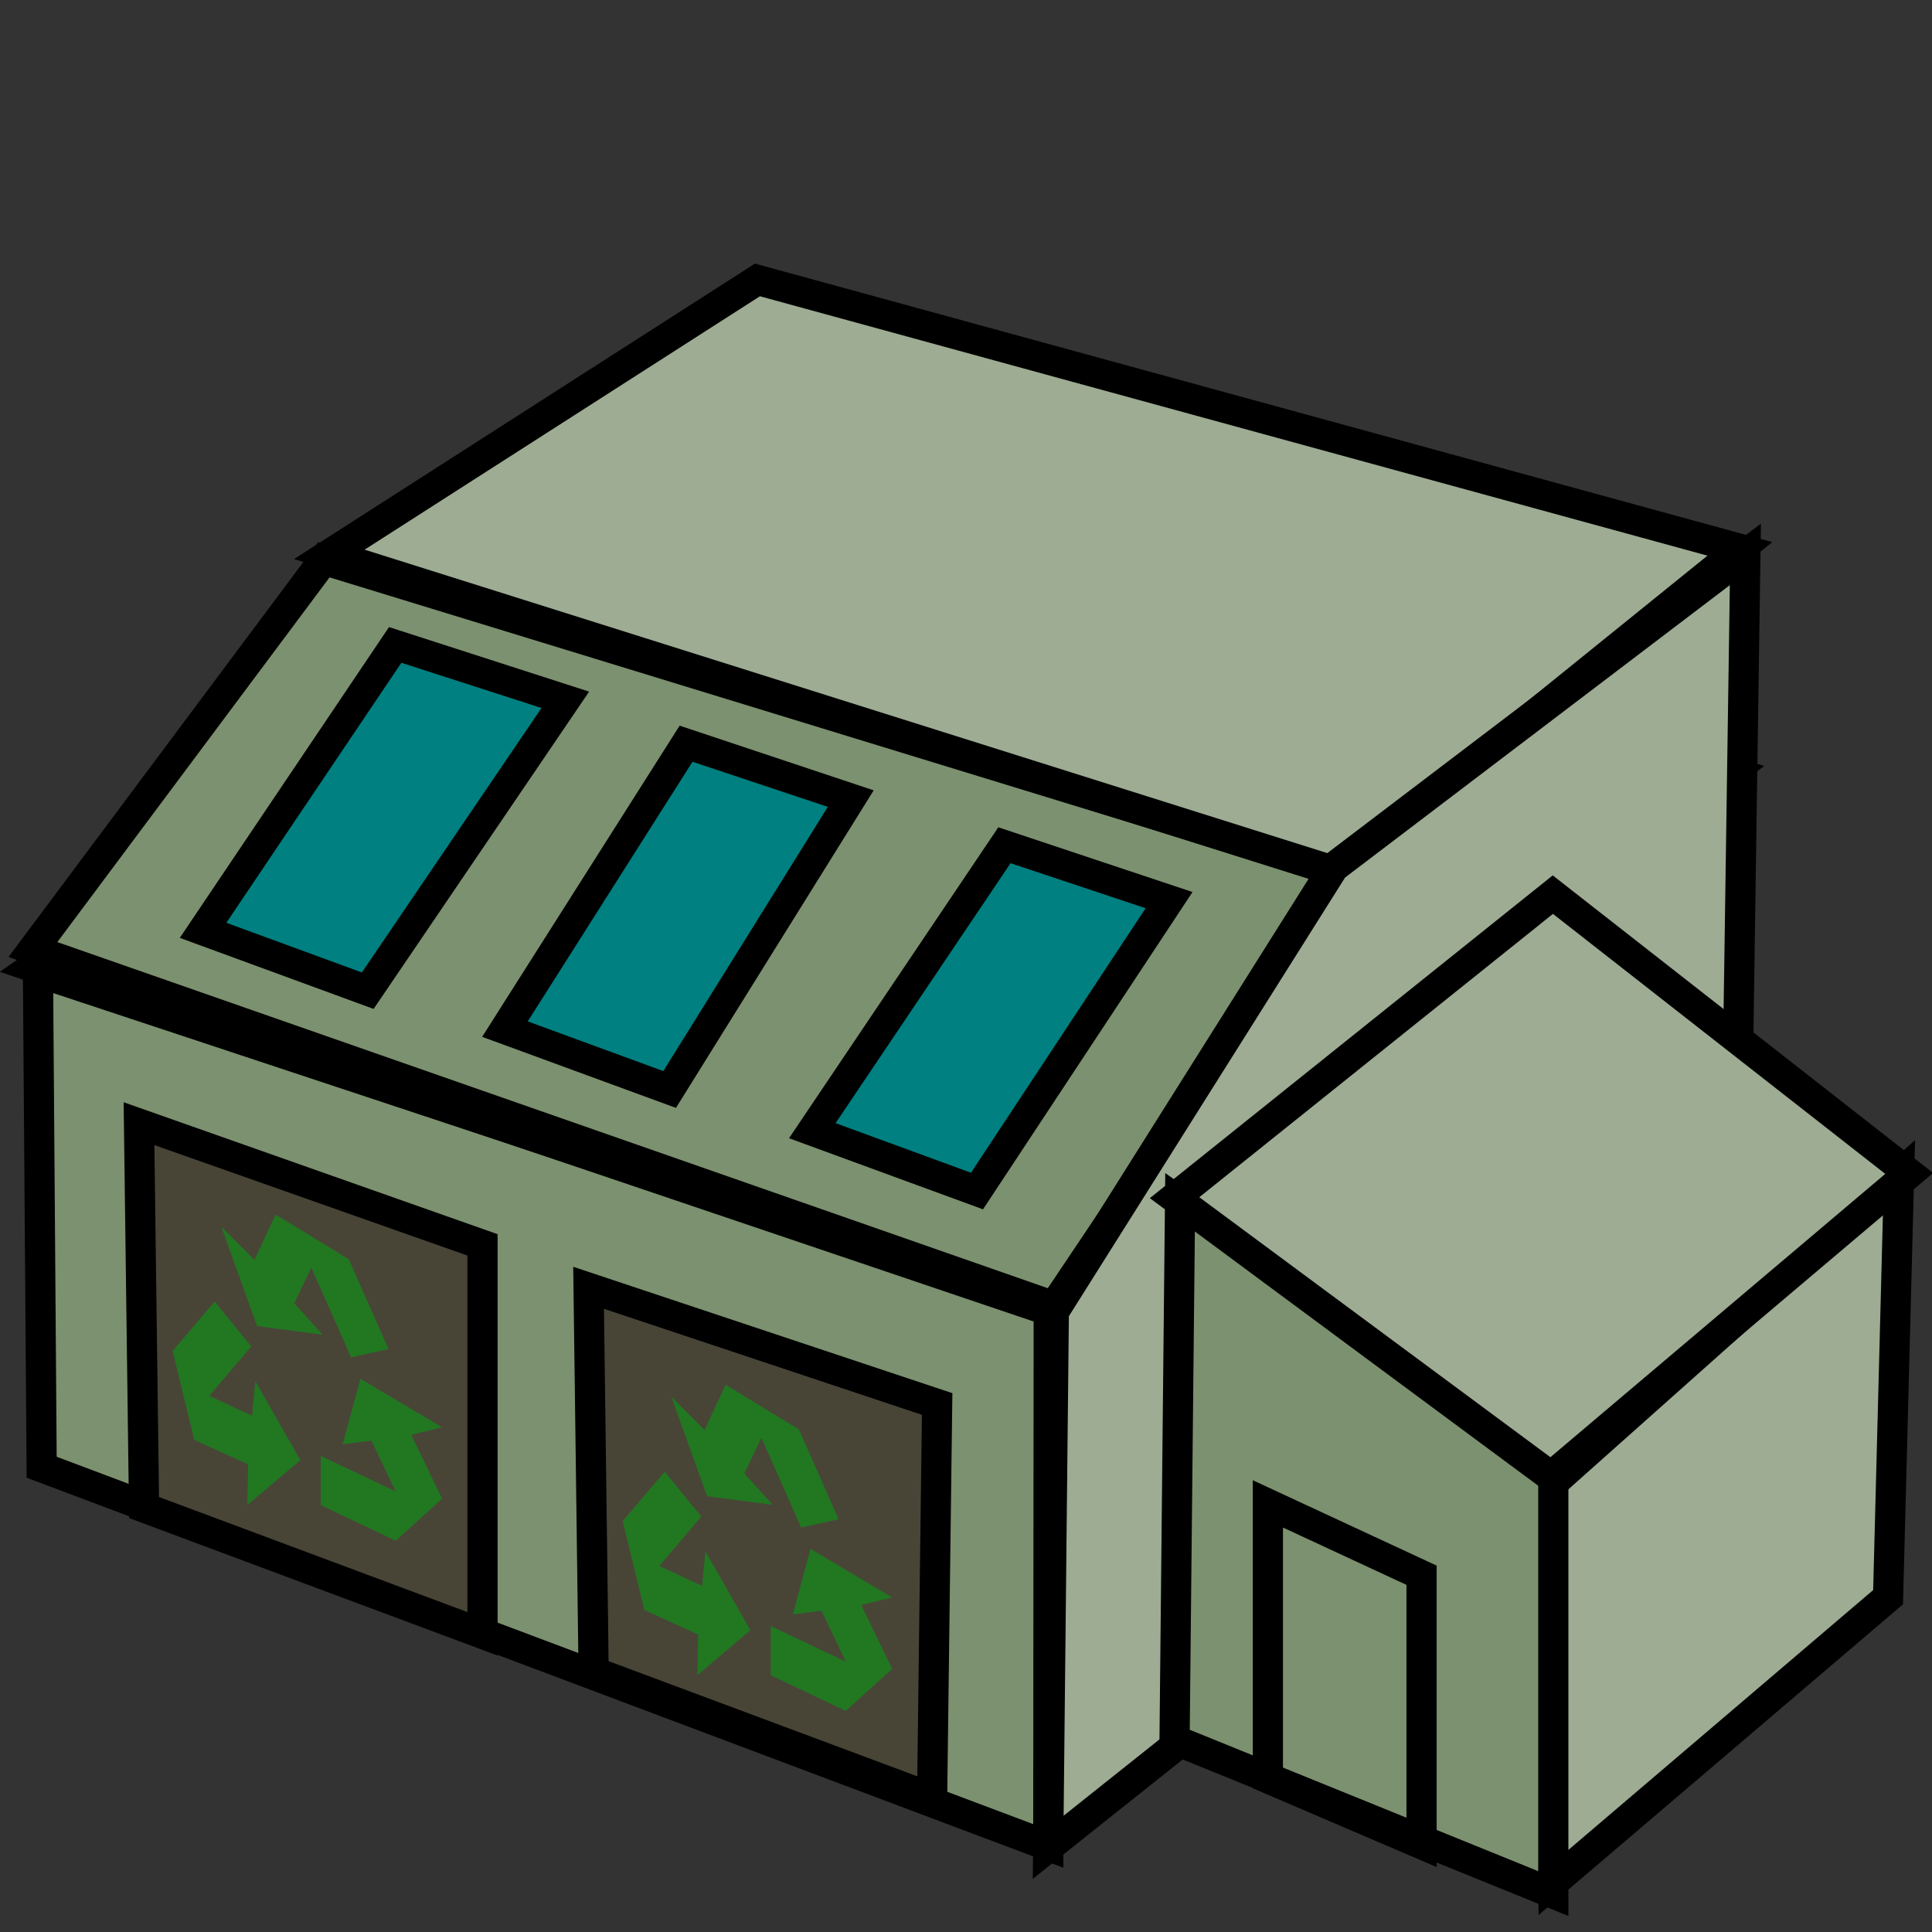 <?xml version="1.0" encoding="UTF-8" standalone="no"?>
<!-- Created with Inkscape (http://www.inkscape.org/) -->
<svg
   xmlns:dc="http://purl.org/dc/elements/1.1/"
   xmlns:cc="http://creativecommons.org/ns#"
   xmlns:rdf="http://www.w3.org/1999/02/22-rdf-syntax-ns#"
   xmlns:svg="http://www.w3.org/2000/svg"
   xmlns="http://www.w3.org/2000/svg"
   xmlns:sodipodi="http://sodipodi.sourceforge.net/DTD/sodipodi-0.dtd"
   xmlns:inkscape="http://www.inkscape.org/namespaces/inkscape"
   width="64px"
   height="64px"
   id="svg3162"
   sodipodi:version="0.32"
   inkscape:version="0.46"
   sodipodi:docname="recycling.svg"
   inkscape:output_extension="org.inkscape.output.svg.inkscape">
  <rect width="100%" height="100%" fill="#333333" stroke="none"/>
  <defs
     id="defs3164">
    <inkscape:perspective
       sodipodi:type="inkscape:persp3d"
       inkscape:vp_x="0 : 32 : 1"
       inkscape:vp_y="0 : 1000 : 0"
       inkscape:vp_z="64 : 32 : 1"
       inkscape:persp3d-origin="32 : 21.333333 : 1"
       id="perspective3170" />
  </defs>
  <sodipodi:namedview
     id="base"
     pagecolor="#ffffff"
     bordercolor="#666666"
     borderopacity="1.0"
     inkscape:pageopacity="0.0"
     inkscape:pageshadow="2"
     inkscape:zoom="5.5"
     inkscape:cx="36.610094"
     inkscape:cy="32.883817"
     inkscape:current-layer="layer1"
     showgrid="true"
     inkscape:document-units="px"
     inkscape:grid-bbox="true"
     inkscape:window-width="789"
     inkscape:window-height="607"
     inkscape:window-x="459"
     inkscape:window-y="410" />
  <g
     id="layer1"
     inkscape:label="Layer 1"
     inkscape:groupmode="layer">
    <path
       style="fill:#7c916f;fill-rule:evenodd;stroke:#000000;stroke-width:1px;stroke-linecap:butt;stroke-linejoin:miter;stroke-opacity:1"
       d="M 1.38,48.604 L 34.726,61.149 L 34.741,43.298 L 1.258,32.203 L 1.38,48.604 z"
       id="path3172"
       sodipodi:nodetypes="ccccc" />
    <path
       style="fill:#484537;fill-rule:evenodd;stroke:#000000;stroke-width:1px;stroke-linecap:butt;stroke-linejoin:miter;stroke-opacity:1"
       d="M 4.772,49.939 L 4.605,37.223 L 15.984,41.238 L 15.984,54.122 L 4.772,49.939 z"
       id="path3174"
       sodipodi:nodetypes="ccccc" />
    <path
       style="fill:#484537;fill-rule:evenodd;stroke:#000000;stroke-width:1px;stroke-linecap:butt;stroke-linejoin:miter;stroke-opacity:1"
       d="M 19.665,55.376 L 19.498,42.66 L 31.044,46.509 L 30.877,59.559 L 19.665,55.376 z"
       id="path3178"
       sodipodi:nodetypes="ccccc" />
    <path
       style="fill:#f4eed7;fill-rule:evenodd;stroke:#000000;stroke-width:1px;stroke-linecap:butt;stroke-linejoin:miter;stroke-opacity:1"
       d="M 34.726,43.413 L 57.382,25.568 L 24.867,15.42 L 1.091,32.036 L 34.726,43.413 z"
       id="path3184"
       sodipodi:nodetypes="ccccc" />
    <path
       style="fill:#918a6f;fill-rule:evenodd;stroke:#000000;stroke-width:1px;stroke-linecap:butt;stroke-linejoin:miter;stroke-opacity:1"
       d="M 129.345,37.378 L 129.512,47.096 L 117.828,43.263 L 117.77,33.486 L 129.345,37.378 z"
       id="path3182"
       sodipodi:nodetypes="ccccc" />
    <path
       style="fill:#918a6f;fill-rule:evenodd;stroke:#000000;stroke-width:1px;stroke-linecap:butt;stroke-linejoin:miter;stroke-opacity:1"
       d="M 129.455,46.909 L 140.182,38.545 L 140.182,28.727 L 129.455,37.091 L 129.455,46.909 z"
       id="path2484"
       sodipodi:nodetypes="ccccc" />
    <path
       style="fill:#918a6f;fill-rule:evenodd;stroke:#000000;stroke-width:1px;stroke-linecap:butt;stroke-linejoin:miter;stroke-opacity:1"
       d="M 117.755,33.486 L 140.521,40.862 L 152.547,31.849 L 129.271,24.909 L 117.755,33.486 z"
       id="path3180"
       sodipodi:nodetypes="ccccc" />
    <path
       style="fill:#7c916f;fill-rule:evenodd;stroke:#000000;stroke-width:1px;stroke-linecap:butt;stroke-linejoin:miter;stroke-opacity:1"
       d="M 34.909,43.273 L 44.545,28.909 L 10.727,18.545 L 1.091,31.455 L 34.909,43.273 z"
       id="path2525"
       sodipodi:nodetypes="ccccc" />
    <path
       style="fill:#9dac93;fill-rule:evenodd;stroke:#000000;stroke-width:1px;stroke-linecap:butt;stroke-linejoin:miter;stroke-opacity:1"
       d="M 10.909,18.364 L 25.091,9.273 L 57.636,18.182 L 44.364,28.909 L 10.909,18.364 z"
       id="path2527"
       sodipodi:nodetypes="ccccc" />
    <path
       style="fill:#9dac93;fill-rule:evenodd;stroke:#000000;stroke-width:1px;stroke-linecap:butt;stroke-linejoin:miter;stroke-opacity:1"
       d="M 34.909,43.455 L 34.723,61.194 L 57.455,43.091 L 57.818,18.364 L 44.182,28.727 L 34.909,43.455 z"
       id="path2529"
       sodipodi:nodetypes="cccccc" />
    <path
       style="fill:#9dac93;fill-rule:evenodd;stroke:#000000;stroke-width:1px;stroke-linecap:butt;stroke-linejoin:miter;stroke-opacity:1"
       d="M 51.273,49.273 L 51.455,62.364 L 62.545,52.909 L 62.909,38.909 L 51.273,49.273 z"
       id="path2480"
       sodipodi:nodetypes="ccccc" />
    <path
       style="fill:#7c916f;fill-rule:evenodd;stroke:#000000;stroke-width:1px;stroke-linecap:butt;stroke-linejoin:miter;stroke-opacity:1"
       d="M 51.455,62.727 L 38.909,57.636 L 39.091,39.818 L 51.455,48.545 L 51.455,62.727 z"
       id="path2482"
       sodipodi:nodetypes="ccccc" />
    <path
       style="fill:#9dac93;fill-rule:evenodd;stroke:#000000;stroke-width:1px;stroke-linecap:butt;stroke-linejoin:miter;stroke-opacity:1"
       d="M 51.44,29.636 L 63.244,38.871 L 51.38,48.909 L 38.909,39.675 L 51.44,29.636 z"
       id="path3192"
       sodipodi:nodetypes="ccccc" />
    <path
       style="fill:#008080;fill-rule:evenodd;stroke:#000000;stroke-width:1px;stroke-linecap:butt;stroke-linejoin:miter;stroke-opacity:1"
       d="M 38.727,29.818 L 32.364,39.455 L 26.909,37.455 L 33.273,28 L 38.727,29.818 z"
       id="path2531"
       sodipodi:nodetypes="ccccc" />
    <path
       style="fill:#008080;fill-rule:evenodd;stroke:#000000;stroke-width:1px;stroke-linecap:butt;stroke-linejoin:miter;stroke-opacity:1"
       d="M 28.182,26.455 L 22.182,36.091 L 16.727,34.091 L 22.727,24.636 L 28.182,26.455 z"
       id="path2533"
       sodipodi:nodetypes="ccccc" />
    <path
       style="fill:#008080;fill-rule:evenodd;stroke:#000000;stroke-width:1px;stroke-linecap:butt;stroke-linejoin:miter;stroke-opacity:1"
       d="M 18.727,23.182 L 12.182,32.818 L 6.727,30.818 L 13.091,21.364 L 18.727,23.182 z"
       id="path2535"
       sodipodi:nodetypes="ccccc" />
    <path
       style="fill:#217821;fill-rule:evenodd;stroke:#000000;stroke-width:1px;stroke-linecap:butt;stroke-linejoin:miter;stroke-opacity:1"
       d="M 85.455,27.273 L 91.636,27.273 L 95.455,22.545 L 92.909,18.909 L 95.455,17.273 L 88.727,16.545 L 87.273,22 L 89.636,20.727 L 91.636,23.636 L 85.455,23.636 L 85.455,27.273 z"
       id="path3309" />
    <path
       style="fill:#217821;fill-rule:evenodd;stroke:#000000;stroke-width:1px;stroke-linecap:butt;stroke-linejoin:miter;stroke-opacity:1"
       d="M 91.041,13.368 L 87.767,8.125 L 81.735,7.39 L 79.999,11.475 L 77.263,10.183 L 80.209,16.274 L 85.606,14.619 L 83.275,13.288 L 84.683,10.051 L 87.957,15.294 L 91.041,13.368 z"
       id="path3311" />
    <path
       style="fill:#217821;fill-rule:evenodd;stroke:#000000;stroke-width:1px;stroke-linecap:butt;stroke-linejoin:miter;stroke-opacity:1"
       d="M 76.716,15.946 L 73.257,21.069 L 75.039,26.879 L 79.477,26.804 L 79.409,29.829 L 83.776,24.66 L 80.069,20.403 L 79.801,23.074 L 76.271,23.104 L 79.73,17.98 L 76.716,15.946 z"
       id="path3313" />
    <path
       style="fill:#217821;fill-rule:evenodd;stroke:none;stroke-width:1px;stroke-linecap:butt;stroke-linejoin:miter;stroke-opacity:1"
       d="M 25.533,55.497 L 28.018,56.675 L 29.553,55.283 L 28.53,53.167 L 29.553,52.918 L 26.849,51.309 L 26.264,53.478 L 27.214,53.358 L 28.018,55.044 L 25.533,53.866 L 25.533,55.497 z"
       id="path3327" />
    <path
       style="fill:#217821;fill-rule:evenodd;stroke:none;stroke-width:1px;stroke-linecap:butt;stroke-linejoin:miter;stroke-opacity:1"
       d="M 27.779,50.326 L 26.462,47.35 L 24.037,45.87 L 23.339,47.372 L 22.239,46.27 L 23.424,49.564 L 25.594,49.85 L 24.656,48.809 L 25.222,47.626 L 26.539,50.601 L 27.779,50.326 z"
       id="path3329" />
    <path
       style="fill:#217821;fill-rule:evenodd;stroke:none;stroke-width:1px;stroke-linecap:butt;stroke-linejoin:miter;stroke-opacity:1"
       d="M 22.019,48.751 L 20.628,50.389 L 21.345,53.334 L 23.129,54.147 L 23.102,55.491 L 24.858,54.005 L 23.367,51.389 L 23.26,52.536 L 21.84,51.876 L 23.231,50.238 L 22.019,48.751 z"
       id="path3331" />
    <path
       style="fill:#217821;fill-rule:evenodd;stroke:none;stroke-width:1px;stroke-linecap:butt;stroke-linejoin:miter;stroke-opacity:1"
       d="M 10.624,49.86 L 13.109,51.039 L 14.644,49.646 L 13.621,47.53 L 14.644,47.282 L 11.939,45.673 L 11.355,47.842 L 12.305,47.722 L 13.109,49.408 L 10.624,48.229 L 10.624,49.86 z"
       id="path3333" />
    <path
       style="fill:#217821;fill-rule:evenodd;stroke:none;stroke-width:1px;stroke-linecap:butt;stroke-linejoin:miter;stroke-opacity:1"
       d="M 12.87,44.689 L 11.553,41.713 L 9.128,40.234 L 8.43,41.735 L 7.33,40.634 L 8.515,43.928 L 10.685,44.214 L 9.747,43.173 L 10.313,41.989 L 11.63,44.965 L 12.87,44.689 z"
       id="path3335" />
    <path
       style="fill:#217821;fill-rule:evenodd;stroke:none;stroke-width:1px;stroke-linecap:butt;stroke-linejoin:miter;stroke-opacity:1"
       d="M 7.11,43.114 L 5.719,44.753 L 6.436,47.698 L 8.22,48.51 L 8.193,49.854 L 9.949,48.369 L 8.458,45.753 L 8.35,46.899 L 6.931,46.24 L 8.322,44.601 L 7.11,43.114 z"
       id="path3337" />
    <path
       style="fill:none;fill-rule:evenodd;stroke:#000000;stroke-width:1px;stroke-linecap:butt;stroke-linejoin:miter;stroke-opacity:1"
       d="M 42,58.909 L 42,49.818 L 47.091,52.182 L 47.091,61.091 L 42,58.909 z"
       id="path3343"
       sodipodi:nodetypes="ccccc" />
  </g>
</svg>
